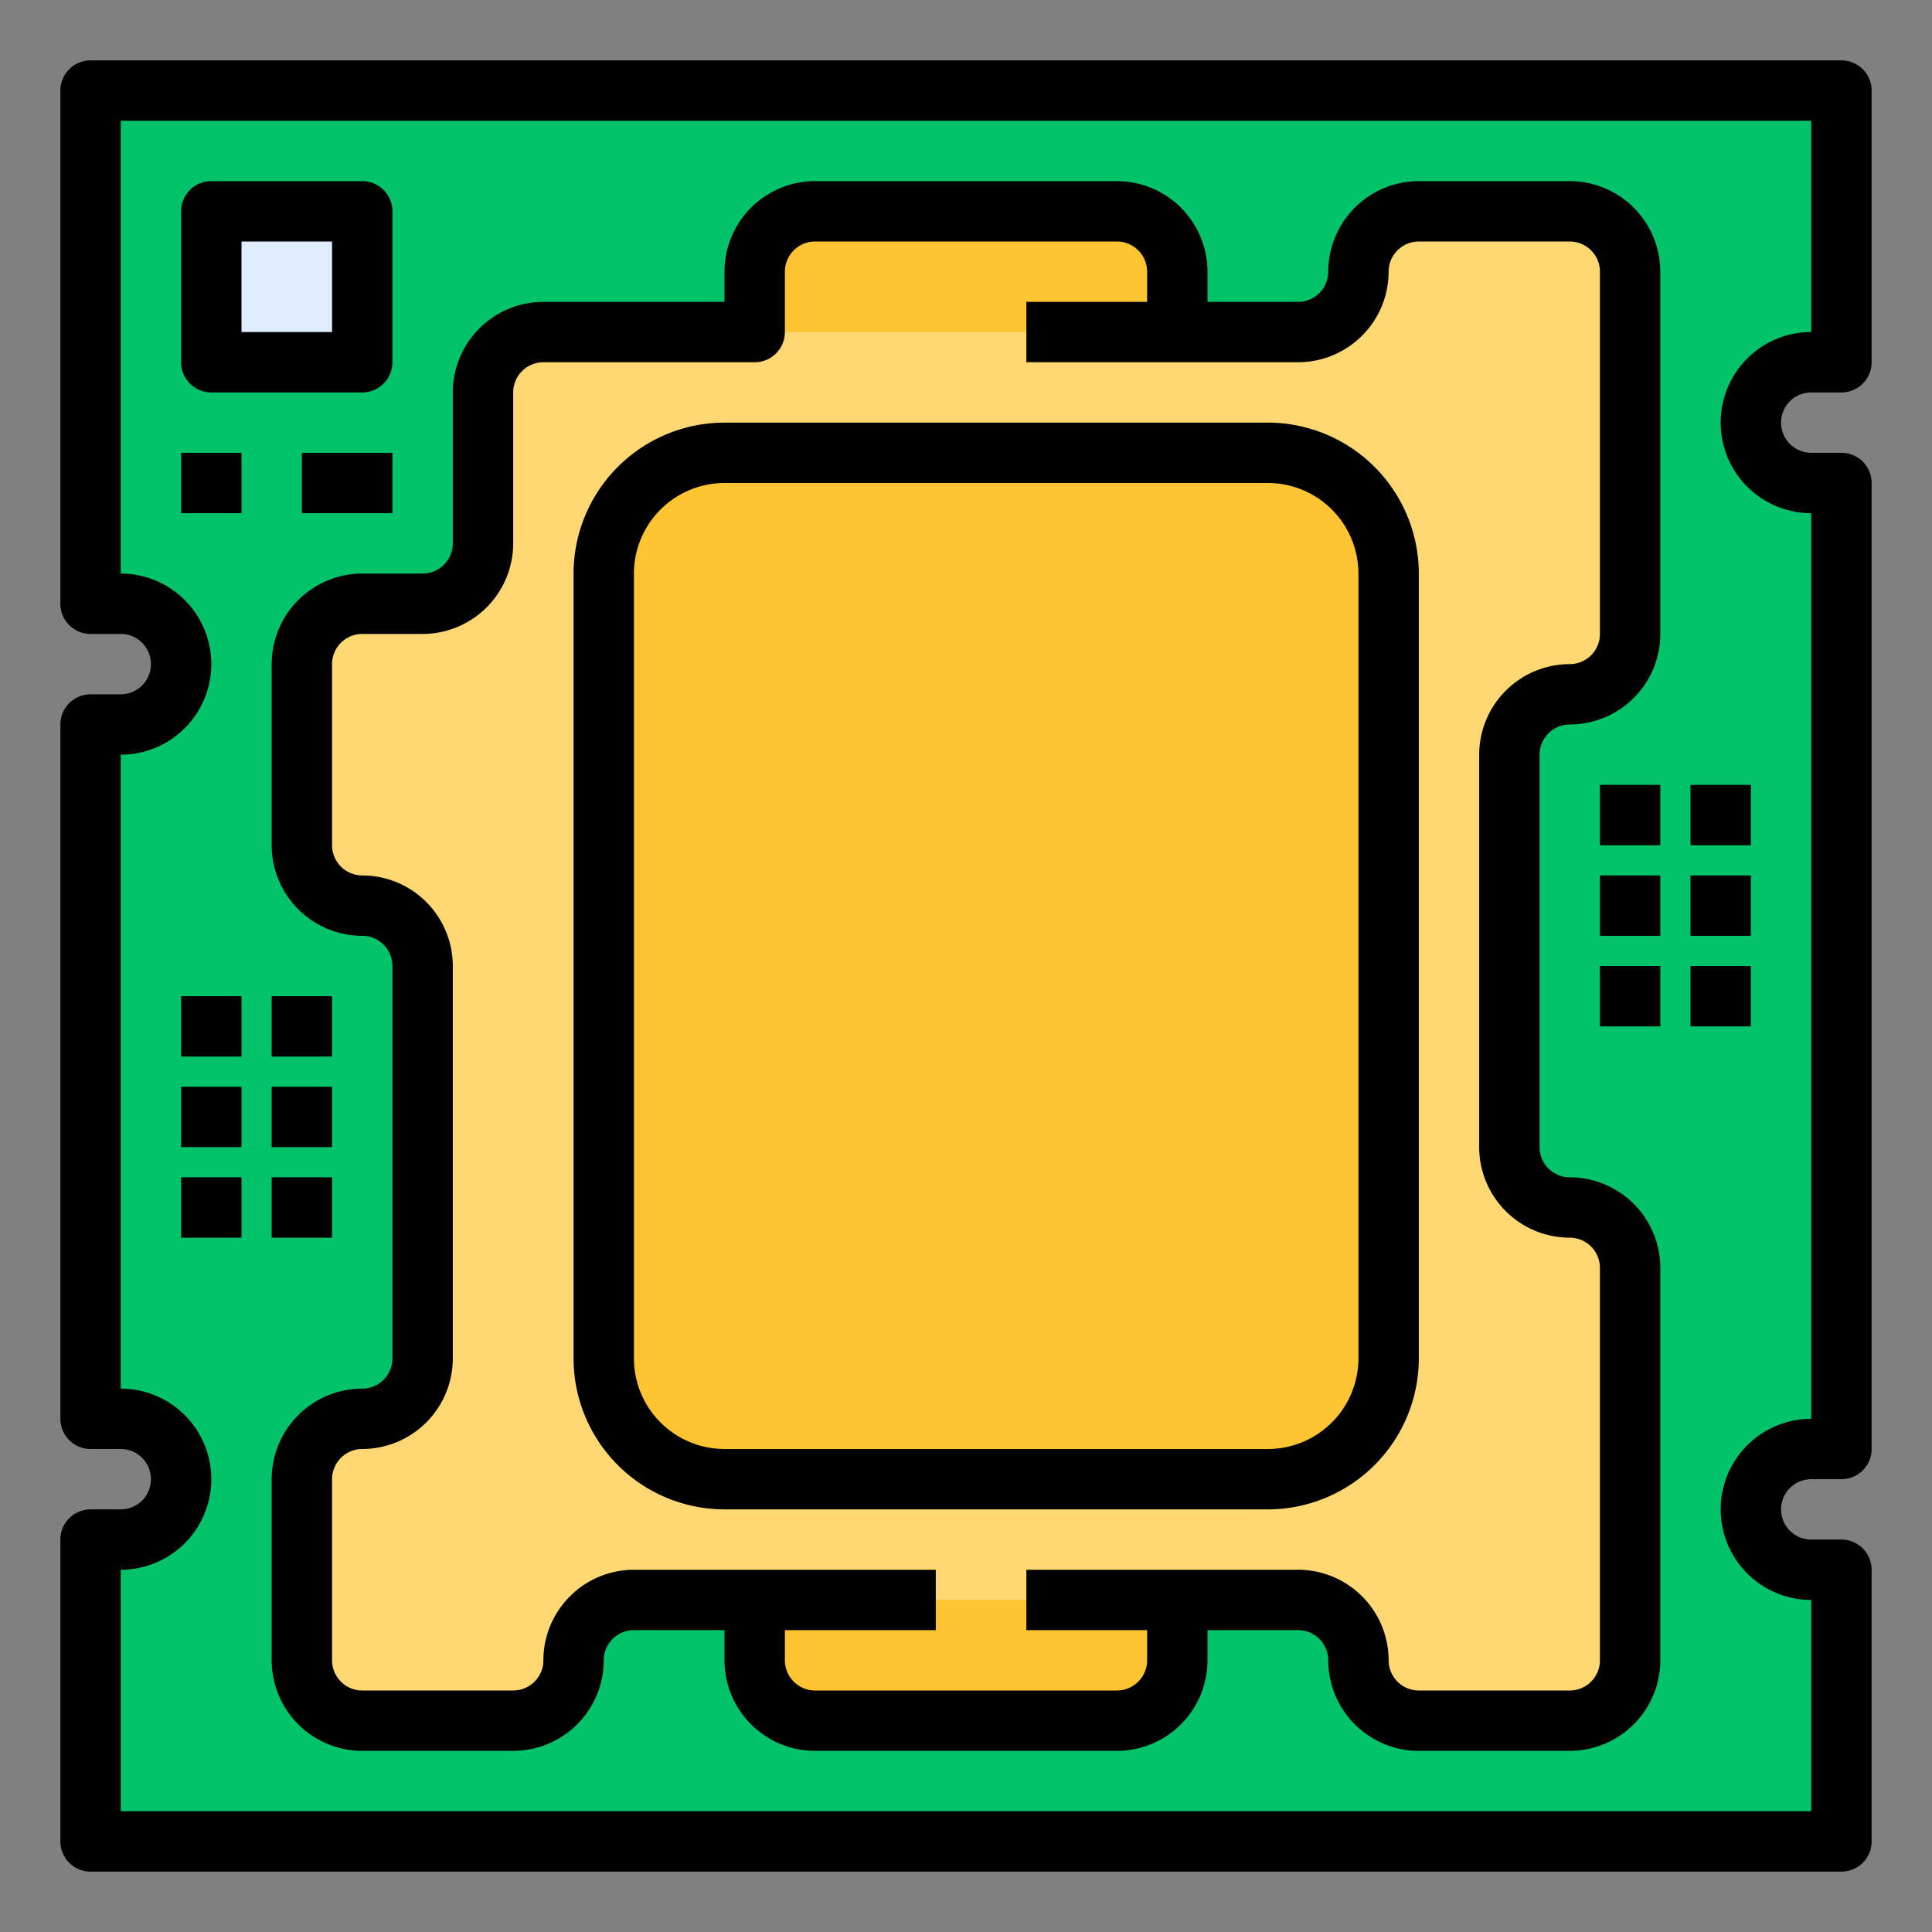 <svg height="512" viewBox="0 0 512 512" width="512" xmlns="http://www.w3.org/2000/svg"><rect x="0" y="0" width="512" height="512" fill="#808080" stroke="none"/><g id="filled_outline" data-name="filled outline"><path d="m468.68 100.68a16.009 16.009 0 0 0 11.32 27.32h8v256h-8a16 16 0 0 0 0 32h8v72h-464v-80h8a16 16 0 1 0 0-32h-8v-184h8a16 16 0 1 0 0-32h-8v-136h464v72h-8a15.986 15.986 0 0 0 -11.32 4.68z" fill="#02c26a"/><path d="m400 200v104a15.979 15.979 0 0 0 16 16 15.996 15.996 0 0 1 16 16v104a15.996 15.996 0 0 1 -16 16h-40a15.979 15.979 0 0 1 -16-16 15.996 15.996 0 0 0 -16-16h-32v16a15.996 15.996 0 0 1 -16 16h-80a15.996 15.996 0 0 1 -16-16v-16h-32a15.978 15.978 0 0 0 -16 16 15.996 15.996 0 0 1 -16 16h-40a15.996 15.996 0 0 1 -16-16v-48a15.996 15.996 0 0 1 16-16 15.996 15.996 0 0 0 16-16v-104a15.978 15.978 0 0 0 -16-16 15.996 15.996 0 0 1 -16-16v-48a15.996 15.996 0 0 1 16-16h16a15.996 15.996 0 0 0 16-16v-40a15.996 15.996 0 0 1 16-16h56v-16a15.996 15.996 0 0 1 16-16h80a15.996 15.996 0 0 1 16 16v16h32a15.996 15.996 0 0 0 16-16 15.996 15.996 0 0 1 16-16h40a15.996 15.996 0 0 1 16 16v96a15.996 15.996 0 0 1 -16 16 15.996 15.996 0 0 0 -16 16z" fill="#ffd873"/><path d="m56 56h40v40h-40z" fill="#e0edff"/><g fill="#ffc431"><rect height="272" rx="32" width="208" x="160" y="120"/><path d="m312 72v16h-112v-16a15.996 15.996 0 0 1 16-16h80a15.996 15.996 0 0 1 16 16z"/><path d="m312 424v16a15.996 15.996 0 0 1 -16 16h-80a15.996 15.996 0 0 1 -16-16v-16z"/></g><path d="m24 496h464a8 8 0 0 0 8-8v-72a8 8 0 0 0 -8-8h-8a8 8 0 1 1 0-16h8a8 8 0 0 0 8-8v-256a8 8 0 0 0 -8-8h-8a8 8 0 1 1 0-16h8a8 8 0 0 0 8-8v-72a8 8 0 0 0 -8-8h-464a8 8 0 0 0 -8 8v136a8 8 0 0 0 8 8h8a8 8 0 1 1 0 16h-8a8 8 0 0 0 -8 8v184a8 8 0 0 0 8 8h8a8 8 0 0 1 0 16h-8a8 8 0 0 0 -8 8v80a8 8 0 0 0 8 8zm8-80a24 24 0 1 0 0-48v-168a24 24 0 1 0 0-48v-120h448v56a23.885 23.885 0 0 0 -16.967 7.013l-.021.02a24.009 24.009 0 0 0 16.987 40.967v240a24 24 0 1 0 0 48v56h-448z"/><path d="m56 104h40a8 8 0 0 0 8-8v-40a8 8 0 0 0 -8-8h-40a8 8 0 0 0 -8 8v40a8 8 0 0 0 8 8zm8-40h24v24h-24z"/><path d="m48 120h16v16h-16z"/><path d="m48 264h16v16h-16z"/><path d="m72 264h16v16h-16z"/><path d="m48 288h16v16h-16z"/><path d="m72 288h16v16h-16z"/><path d="m48 312h16v16h-16z"/><path d="m72 312h16v16h-16z"/><path d="m424 208h16v16h-16z"/><path d="m448 208h16v16h-16z"/><path d="m424 232h16v16h-16z"/><path d="m448 232h16v16h-16z"/><path d="m424 256h16v16h-16z"/><path d="m448 256h16v16h-16z"/><path d="m80 120h24v16h-24z"/><path d="m336 112h-144a40.046 40.046 0 0 0 -40 40v208a40.046 40.046 0 0 0 40 40h144a40.046 40.046 0 0 0 40-40v-208a40.046 40.046 0 0 0 -40-40zm24 248a24.027 24.027 0 0 1 -24 24h-144a24.027 24.027 0 0 1 -24-24v-208a24.027 24.027 0 0 1 24-24h144a24.027 24.027 0 0 1 24 24z"/><path d="m416 48h-40a24.027 24.027 0 0 0 -24 24 8.009 8.009 0 0 1 -8 8h-24v-8a24.027 24.027 0 0 0 -24-24h-80a24.027 24.027 0 0 0 -24 24v8h-48a24.027 24.027 0 0 0 -24 24v40a8.009 8.009 0 0 1 -8 8h-16a24.027 24.027 0 0 0 -24 24v48a24.027 24.027 0 0 0 24 24 8.009 8.009 0 0 1 8 8v104a8.009 8.009 0 0 1 -8 8 24.027 24.027 0 0 0 -24 24v48a24.027 24.027 0 0 0 24 24h40a24.027 24.027 0 0 0 24-24 8.009 8.009 0 0 1 8-8h24v8a24.027 24.027 0 0 0 24 24h80a24.027 24.027 0 0 0 24-24v-8h24a8.009 8.009 0 0 1 8 8 24.027 24.027 0 0 0 24 24h40a24.027 24.027 0 0 0 24-24v-104a24.027 24.027 0 0 0 -24-24 8.009 8.009 0 0 1 -8-8v-104a8.009 8.009 0 0 1 8-8 24.027 24.027 0 0 0 24-24v-96a24.027 24.027 0 0 0 -24-24zm8 120a8.009 8.009 0 0 1 -8 8 24.027 24.027 0 0 0 -24 24v104a24.027 24.027 0 0 0 24 24 8.009 8.009 0 0 1 8 8v104a8.009 8.009 0 0 1 -8 8h-40a8.009 8.009 0 0 1 -8-8 24.027 24.027 0 0 0 -24-24h-72v16h32v8a8.009 8.009 0 0 1 -8 8h-80a8.009 8.009 0 0 1 -8-8v-8h40v-16h-80a24.027 24.027 0 0 0 -24 24 8.009 8.009 0 0 1 -8 8h-40a8.009 8.009 0 0 1 -8-8v-48a8.009 8.009 0 0 1 8-8 24.027 24.027 0 0 0 24-24v-104a24.027 24.027 0 0 0 -24-24 8.009 8.009 0 0 1 -8-8v-48a8.009 8.009 0 0 1 8-8h16a24.027 24.027 0 0 0 24-24v-40a8.009 8.009 0 0 1 8-8h56a8 8 0 0 0 8-8v-16a8.009 8.009 0 0 1 8-8h80a8.009 8.009 0 0 1 8 8v8h-32v16h72a24.027 24.027 0 0 0 24-24 8.009 8.009 0 0 1 8-8h40a8.009 8.009 0 0 1 8 8z"/></g></svg>
